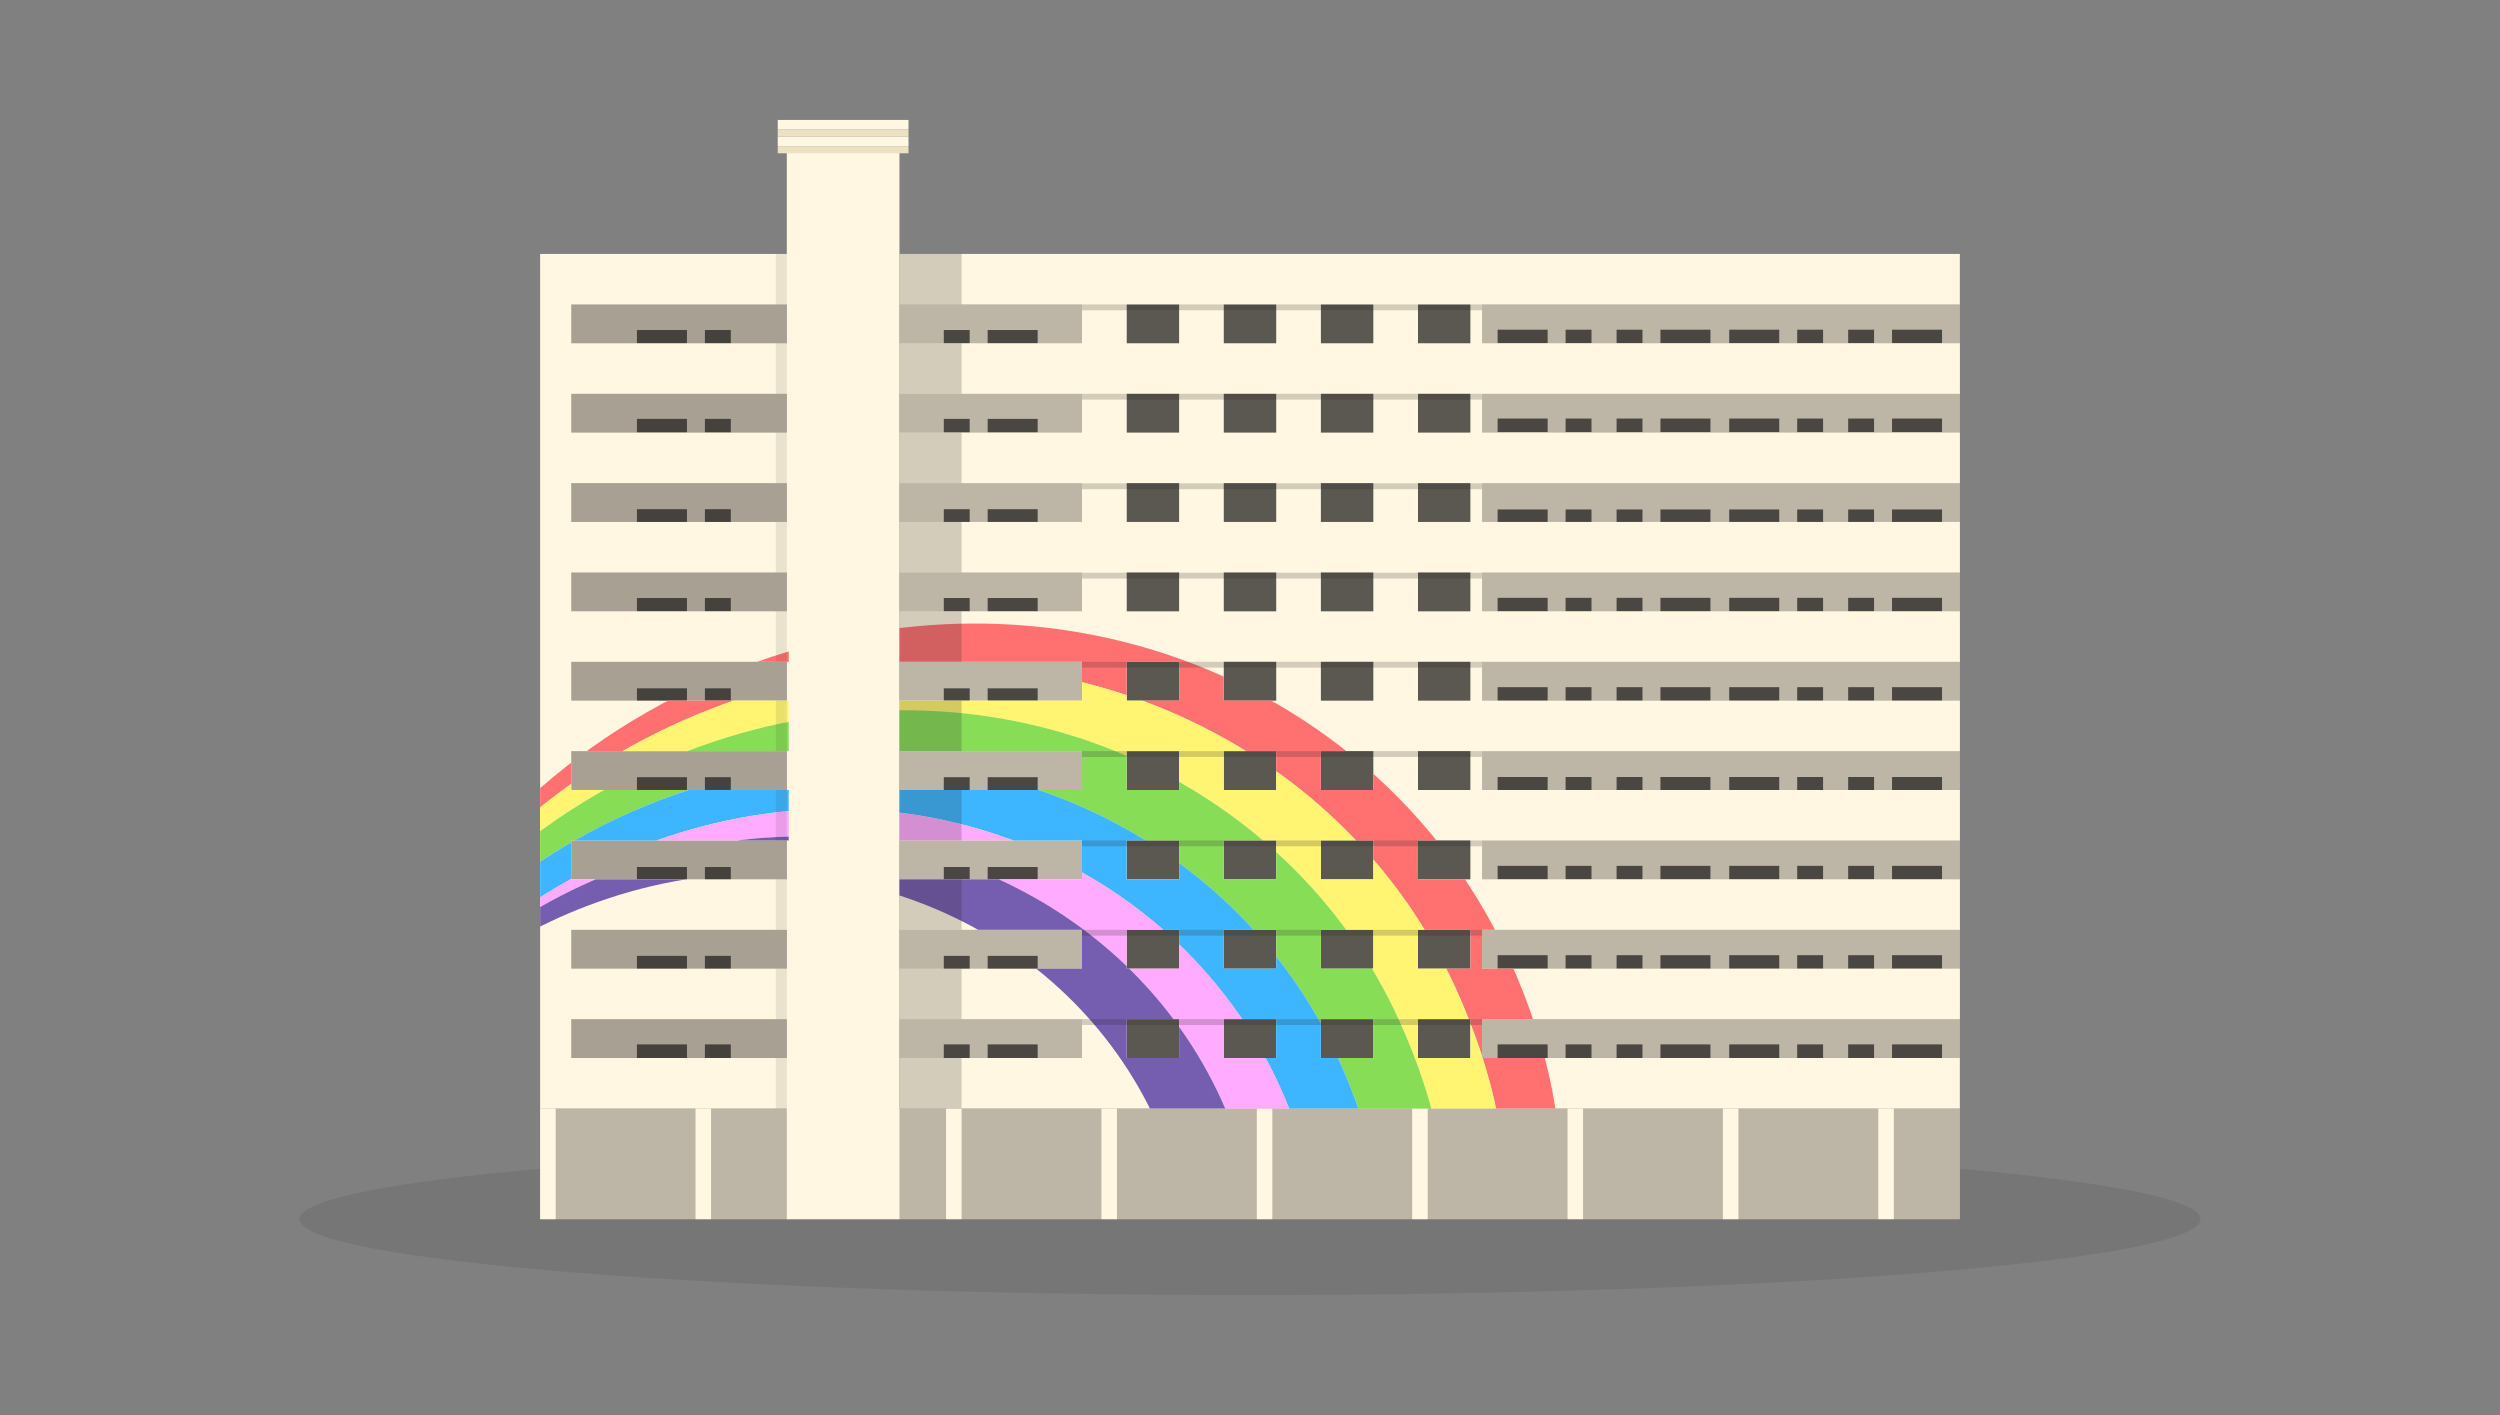 <?xml version="1.0" encoding="utf-8"?>
<!-- Generator: Adobe Illustrator 16.0.4, SVG Export Plug-In . SVG Version: 6.00 Build 0)  -->
<!DOCTYPE svg PUBLIC "-//W3C//DTD SVG 1.1//EN" "http://www.w3.org/Graphics/SVG/1.1/DTD/svg11.dtd">
<svg version="1.1" id="Layer_1" xmlns="http://www.w3.org/2000/svg" xmlns:xlink="http://www.w3.org/1999/xlink" x="0px" y="0px"
	 width="1000px" height="566px" viewBox="0 0 1000 566" style="enable-background:new 0 0 1000 566;" xml:space="preserve">
<rect x="0" y="0" width="1000" height="566" fill="#808080" stroke="none"/>
<style type="text/css">
<![CDATA[
	.st0{opacity:0.1;clip-path:url(#SVGID_6_);fill:#231F20;}
	.st1{fill:#88DD57;}
	.st2{opacity:0.2;clip-path:url(#SVGID_8_);fill:#231F20;}
	.st3{fill:#EDE1C3;}
	.st4{opacity:0.2;fill:#231F20;}
	.st5{fill:#5B5851;}
	.st6{clip-path:url(#SVGID_2_);}
	.st7{clip-path:url(#SVGID_4_);}
	.st8{opacity:0.4;fill:#231F20;}
	.st9{fill:#FF7171;}
	.st10{fill:#FFABFF;}
	.st11{fill:#FFF573;}
	.st12{fill:#FFF7E1;}
	.st13{opacity:0.1;fill:#231F20;}
	.st14{fill:#3EB6FF;}
	.st15{fill:#755DAF;}
	.st16{opacity:0.3;fill:#231F20;}
]]>
</style>
<g>
	<path class="st13" d="M880.188,487.675c0,16.759-170.213,30.349-380.188,30.349c-209.973,0-380.188-13.59-380.188-30.349
		c0-16.761,170.214-30.347,380.188-30.347C709.975,457.328,880.188,470.914,880.188,487.675z"/>
	<g>
		<rect x="216.06" y="443.396" class="st12" width="567.879" height="44.279"/>
		<rect x="216.06" y="443.396" class="st16" width="567.879" height="44.279"/>
		<rect x="314.721" y="61.184" class="st12" width="45.058" height="426.491"/>
		<rect x="311.096" y="58.465" class="st3" width="52.307" height="2.847"/>
		<rect x="311.096" y="51.775" class="st3" width="52.307" height="2.847"/>
		<rect x="311.096" y="54.623" class="st12" width="52.307" height="3.799"/>
		<rect x="311.096" y="47.977" class="st12" width="52.307" height="3.799"/>
		<rect x="378.423" y="443.396" class="st12" width="6.215" height="44.279"/>
		<rect x="440.571" y="443.396" class="st12" width="6.214" height="44.279"/>
		<rect x="216.06" y="443.396" class="st12" width="6.215" height="44.279"/>
		<rect x="278.208" y="443.396" class="st12" width="6.215" height="44.279"/>
		<rect x="502.719" y="443.396" class="st12" width="6.214" height="44.279"/>
		<rect x="450.669" y="121.778" class="st5" width="137.503" height="301.418"/>
		<rect x="564.866" y="443.396" class="st12" width="6.215" height="44.279"/>
		<rect x="627.015" y="443.396" class="st12" width="6.215" height="44.279"/>
		<rect x="592.834" y="121.778" class="st12" width="191.105" height="301.418"/>
		<g>
			<rect x="599.049" y="131.877" class="st5" width="20.004" height="5.438"/>
			<rect x="626.237" y="131.877" class="st5" width="10.36" height="5.438"/>
			<rect x="664.177" y="131.877" class="st5" width="20.003" height="5.438"/>
			<rect x="646.631" y="131.877" class="st5" width="10.36" height="5.438"/>
			<rect x="691.688" y="131.877" class="st5" width="20.005" height="5.438"/>
			<rect x="718.878" y="131.877" class="st5" width="10.358" height="5.438"/>
			<rect x="756.816" y="131.877" class="st5" width="20.002" height="5.438"/>
			<rect x="739.271" y="131.877" class="st5" width="10.359" height="5.438"/>
			<rect x="599.049" y="167.419" class="st5" width="20.004" height="5.438"/>
			<rect x="626.237" y="167.419" class="st5" width="10.36" height="5.438"/>
			<rect x="664.177" y="167.419" class="st5" width="20.003" height="5.438"/>
			<rect x="646.631" y="167.419" class="st5" width="10.36" height="5.438"/>
			<rect x="691.688" y="167.419" class="st5" width="20.005" height="5.438"/>
			<rect x="718.878" y="167.419" class="st5" width="10.358" height="5.438"/>
			<rect x="756.816" y="167.419" class="st5" width="20.002" height="5.438"/>
			<rect x="739.271" y="167.419" class="st5" width="10.359" height="5.438"/>
			<rect x="599.049" y="203.786" class="st5" width="20.004" height="5.438"/>
			<rect x="626.237" y="203.786" class="st5" width="10.36" height="5.438"/>
			<rect x="664.177" y="203.786" class="st5" width="20.003" height="5.438"/>
			<rect x="646.631" y="203.786" class="st5" width="10.36" height="5.438"/>
			<rect x="691.688" y="203.786" class="st5" width="20.005" height="5.438"/>
			<rect x="718.878" y="203.786" class="st5" width="10.358" height="5.438"/>
			<rect x="756.816" y="203.786" class="st5" width="20.002" height="5.438"/>
			<rect x="739.271" y="203.786" class="st5" width="10.359" height="5.438"/>
			<rect x="599.049" y="239.132" class="st5" width="20.004" height="5.438"/>
			<rect x="626.237" y="239.132" class="st5" width="10.36" height="5.438"/>
			<rect x="664.177" y="239.132" class="st5" width="20.003" height="5.438"/>
			<rect x="646.631" y="239.132" class="st5" width="10.36" height="5.438"/>
			<rect x="691.688" y="239.132" class="st5" width="20.005" height="5.438"/>
			<rect x="718.878" y="239.132" class="st5" width="10.358" height="5.438"/>
			<rect x="756.816" y="239.132" class="st5" width="20.002" height="5.438"/>
			<rect x="739.271" y="239.132" class="st5" width="10.359" height="5.438"/>
			<rect x="599.049" y="274.867" class="st5" width="20.004" height="5.438"/>
			<rect x="626.237" y="274.867" class="st5" width="10.36" height="5.438"/>
			<rect x="664.177" y="274.867" class="st5" width="20.003" height="5.438"/>
			<rect x="646.631" y="274.867" class="st5" width="10.36" height="5.438"/>
			<rect x="691.688" y="274.867" class="st5" width="20.005" height="5.438"/>
			<rect x="718.878" y="274.867" class="st5" width="10.358" height="5.438"/>
			<rect x="756.816" y="274.867" class="st5" width="20.002" height="5.438"/>
			<rect x="739.271" y="274.867" class="st5" width="10.359" height="5.438"/>
			<rect x="599.049" y="310.798" class="st5" width="20.004" height="5.438"/>
			<rect x="626.237" y="310.798" class="st5" width="10.36" height="5.438"/>
			<rect x="664.177" y="310.798" class="st5" width="20.003" height="5.438"/>
			<rect x="646.631" y="310.798" class="st5" width="10.36" height="5.438"/>
			<rect x="691.688" y="310.798" class="st5" width="20.005" height="5.438"/>
			<rect x="718.878" y="310.798" class="st5" width="10.358" height="5.438"/>
			<rect x="756.816" y="310.798" class="st5" width="20.002" height="5.438"/>
			<rect x="739.271" y="310.798" class="st5" width="10.359" height="5.438"/>
			<rect x="599.049" y="346.338" class="st5" width="20.004" height="5.438"/>
			<rect x="626.237" y="346.338" class="st5" width="10.36" height="5.438"/>
			<rect x="664.177" y="346.338" class="st5" width="20.003" height="5.438"/>
			<rect x="646.631" y="346.338" class="st5" width="10.36" height="5.438"/>
			<rect x="691.688" y="346.338" class="st5" width="20.005" height="5.438"/>
			<rect x="718.878" y="346.338" class="st5" width="10.358" height="5.438"/>
			<rect x="756.816" y="346.338" class="st5" width="20.002" height="5.438"/>
			<rect x="739.271" y="346.338" class="st5" width="10.359" height="5.438"/>
			<rect x="599.049" y="382.074" class="st5" width="20.004" height="5.438"/>
			<rect x="626.237" y="382.074" class="st5" width="10.36" height="5.438"/>
			<rect x="664.177" y="382.074" class="st5" width="20.003" height="5.438"/>
			<rect x="646.631" y="382.074" class="st5" width="10.36" height="5.438"/>
			<rect x="691.688" y="382.074" class="st5" width="20.005" height="5.438"/>
			<rect x="718.878" y="382.074" class="st5" width="10.358" height="5.438"/>
			<rect x="756.816" y="382.074" class="st5" width="20.002" height="5.438"/>
			<rect x="739.271" y="382.074" class="st5" width="10.359" height="5.438"/>
			<rect x="599.049" y="417.758" class="st5" width="20.004" height="5.438"/>
			<rect x="626.237" y="417.758" class="st5" width="10.36" height="5.438"/>
			<rect x="664.177" y="417.758" class="st5" width="20.003" height="5.438"/>
			<rect x="646.631" y="417.758" class="st5" width="10.36" height="5.438"/>
			<rect x="691.688" y="417.758" class="st5" width="20.005" height="5.438"/>
			<rect x="718.878" y="417.758" class="st5" width="10.358" height="5.438"/>
			<rect x="756.816" y="417.758" class="st5" width="20.002" height="5.438"/>
			<rect x="739.271" y="417.758" class="st5" width="10.359" height="5.438"/>
		</g>
		<rect x="689.162" y="443.396" class="st12" width="6.216" height="44.279"/>
		<rect x="751.311" y="443.396" class="st12" width="6.215" height="44.279"/>
		<rect x="592.834" y="121.778" class="st16" width="191.105" height="301.418"/>
		<rect x="359.779" y="121.778" class="st12" width="73.023" height="301.418"/>
		<g>
			<rect x="395.061" y="132.006" class="st5" width="20.003" height="5.438"/>
			<rect x="377.516" y="132.006" class="st5" width="10.36" height="5.438"/>
			<rect x="395.061" y="167.548" class="st5" width="20.003" height="5.438"/>
			<rect x="377.516" y="167.548" class="st5" width="10.36" height="5.438"/>
			<rect x="395.061" y="203.672" class="st5" width="20.003" height="5.438"/>
			<rect x="377.516" y="203.672" class="st5" width="10.36" height="5.438"/>
			<rect x="395.061" y="239.211" class="st5" width="20.003" height="5.438"/>
			<rect x="377.516" y="239.211" class="st5" width="10.36" height="5.438"/>
			<rect x="395.061" y="275.335" class="st5" width="20.003" height="5.438"/>
			<rect x="377.516" y="275.335" class="st5" width="10.36" height="5.438"/>
			<rect x="395.061" y="310.877" class="st5" width="20.003" height="5.438"/>
			<rect x="377.516" y="310.877" class="st5" width="10.36" height="5.438"/>
			<rect x="395.061" y="346.806" class="st5" width="20.003" height="5.438"/>
			<rect x="377.516" y="346.806" class="st5" width="10.36" height="5.438"/>
			<rect x="395.061" y="382.348" class="st5" width="20.003" height="5.438"/>
			<rect x="377.516" y="382.348" class="st5" width="10.36" height="5.438"/>
			<rect x="395.061" y="417.758" class="st5" width="20.003" height="5.438"/>
			<rect x="377.516" y="417.758" class="st5" width="10.36" height="5.438"/>
		</g>
		<rect x="359.779" y="121.778" class="st16" width="73.023" height="301.418"/>
		<rect x="228.49" y="121.778" class="st12" width="86.23" height="301.418"/>
		<g>
			<rect x="254.773" y="132.006" class="st5" width="20.004" height="5.438"/>
			<rect x="281.963" y="132.006" class="st5" width="10.358" height="5.438"/>
			<rect x="254.773" y="167.548" class="st5" width="20.004" height="5.438"/>
			<rect x="281.963" y="167.548" class="st5" width="10.358" height="5.438"/>
			<rect x="254.773" y="203.672" class="st5" width="20.004" height="5.438"/>
			<rect x="281.963" y="203.672" class="st5" width="10.358" height="5.438"/>
			<rect x="254.773" y="239.211" class="st5" width="20.004" height="5.438"/>
			<rect x="281.963" y="239.211" class="st5" width="10.358" height="5.438"/>
			<rect x="254.773" y="275.335" class="st5" width="20.004" height="5.438"/>
			<rect x="281.963" y="275.335" class="st5" width="10.358" height="5.438"/>
			<rect x="254.773" y="310.877" class="st5" width="20.004" height="5.438"/>
			<rect x="281.963" y="310.877" class="st5" width="10.358" height="5.438"/>
			<rect x="254.773" y="346.806" class="st5" width="20.004" height="5.438"/>
			<rect x="281.963" y="346.806" class="st5" width="10.358" height="5.438"/>
			<rect x="254.773" y="382.348" class="st5" width="20.004" height="5.438"/>
			<rect x="281.963" y="382.348" class="st5" width="10.358" height="5.438"/>
			<rect x="254.773" y="417.758" class="st5" width="20.004" height="5.438"/>
			<rect x="281.963" y="417.758" class="st5" width="10.358" height="5.438"/>
		</g>
		<rect x="228.49" y="121.778" class="st8" width="86.23" height="301.418"/>
		<g>
			<path class="st12" d="M783.939,121.778v-20.197H592.834h-4.661h-20.976h-17.866h-20.976h-17.869h-20.973h-17.868h-20.976h-17.867
				h-73.023v20.197h73.023v15.538h-73.023v20.199h73.023v15.536h-73.023v20.199h73.023v15.538h-73.023v20.197h73.023v15.538h-73.023
				v20.199h73.023v15.536h-73.023v20.198h73.023v15.538h-73.023v20.199h73.023v15.537h-73.023v20.196h73.023v15.538h-73.023v20.199
				h73.023v15.535h-73.023v20.199h73.023h17.867h20.976h17.868h20.973h17.869h20.976h17.866h20.976h4.661h191.105v-20.199H592.834
				v-15.535h191.105v-20.199H592.834v-15.538h191.105v-20.196H592.834V336.19h191.105v-20.199H592.834v-15.538h191.105v-20.198
				H592.834v-15.536h191.105v-20.199H592.834v-15.538h191.105v-20.197H592.834v-15.538h191.105V173.05H592.834v-15.536h191.105
				v-20.199H592.834v-15.538H783.939z M549.331,121.778v15.538h-20.976v-15.538H549.331z M510.486,193.249v15.538h-20.973v-15.538
				H510.486z M489.513,173.05v-15.536h20.973v15.536H489.513z M510.486,228.983v15.538h-20.973v-15.538H510.486z M510.486,264.719
				v15.536h-20.973v-15.536H510.486z M510.486,300.453v15.538h-20.973v-15.538H510.486z M510.486,336.19v15.537h-20.973V336.19
				H510.486z M510.486,371.924v15.538h-20.973v-15.538H510.486z M528.355,371.924h20.976v15.538h-20.976V371.924z M528.355,351.728
				V336.19h20.976v15.537H528.355z M528.355,315.991v-15.538h20.976v15.538H528.355z M528.355,280.255v-15.536h20.976v15.536
				H528.355z M528.355,244.521v-15.538h20.976v15.538H528.355z M528.355,208.786v-15.538h20.976v15.538H528.355z M528.355,173.05
				v-15.536h20.976v15.536H528.355z M510.486,121.778v15.538h-20.973v-15.538H510.486z M450.669,121.778h20.976v15.538h-20.976
				V121.778z M450.669,157.514h20.976v15.536h-20.976V157.514z M450.669,193.249h20.976v15.538h-20.976V193.249z M450.669,228.983
				h20.976v15.538h-20.976V228.983z M450.669,264.719h20.976v15.536h-20.976V264.719z M450.669,300.453h20.976v15.538h-20.976
				V300.453z M450.669,336.19h20.976v15.537h-20.976V336.19z M450.669,371.924h20.976v15.538h-20.976V371.924z M450.669,423.196
				v-15.535h20.976v15.535H450.669z M489.513,423.196v-15.535h20.973v15.535H489.513z M528.355,423.196v-15.535h20.976v15.535
				H528.355z M588.173,423.196h-20.976v-15.535h20.976V423.196z M588.173,387.462h-20.976v-15.538h20.976V387.462z M588.173,351.728
				h-20.976V336.19h20.976V351.728z M588.173,315.991h-20.976v-15.538h20.976V315.991z M588.173,280.255h-20.976v-15.536h20.976
				V280.255z M588.173,244.521h-20.976v-15.538h20.976V244.521z M588.173,208.786h-20.976v-15.538h20.976V208.786z M588.173,173.05
				h-20.976v-15.536h20.976V173.05z M588.173,137.315h-20.976v-15.538h20.976V137.315z"/>
			<polygon class="st12" points="216.06,101.581 216.06,121.778 216.06,137.315 216.06,157.514 216.06,173.05 216.06,193.249 
				216.06,208.786 216.06,228.983 216.06,244.521 216.06,264.719 216.06,280.255 216.06,300.453 216.06,315.991 216.06,336.19 
				216.06,351.728 216.06,371.924 216.06,387.462 216.06,407.661 216.06,423.196 216.06,443.396 228.49,443.396 315.498,443.396 
				315.498,423.196 228.49,423.196 228.49,407.661 315.498,407.661 315.498,387.462 228.49,387.462 228.49,371.924 315.498,371.924 
				315.498,351.728 228.49,351.728 228.49,336.19 315.498,336.19 315.498,315.991 228.49,315.991 228.49,300.453 315.498,300.453 
				315.498,280.255 228.49,280.255 228.49,264.719 315.498,264.719 315.498,244.521 228.49,244.521 228.49,228.983 315.498,228.983 
				315.498,208.786 228.49,208.786 228.49,193.249 315.498,193.249 315.498,173.05 228.49,173.05 228.49,157.514 315.498,157.514 
				315.498,137.315 228.49,137.315 228.49,121.778 315.498,121.778 315.498,101.581 228.49,101.581 			"/>
		</g>
		<g>
			<defs>
				<path id="SVGID_1_" d="M757.525,121.778v-20.197H592.834h-4.661h-20.976h-17.866h-20.976h-17.869h-20.973h-17.868h-20.976
					h-17.867h-73.023v20.197h73.023v15.538h-73.023v20.199h73.023v15.536h-73.023v20.199h73.023v15.538h-73.023v20.197h73.023
					v15.538h-73.023v20.199h73.023v15.536h-73.023v20.198h73.023v15.538h-73.023v20.199h73.023v15.537h-73.023v20.196h73.023v15.538
					h-73.023v20.199h73.023v15.535h-73.023v20.199h73.023h17.867h20.976h17.868h20.973h17.869h20.976h17.866h20.976h4.661h164.691
					v-20.199H592.834v-15.535h164.691v-20.199H592.834v-15.538h164.691v-20.196H592.834V336.19h164.691v-20.199H592.834v-15.538
					h164.691v-20.198H592.834v-15.536h164.691v-20.199H592.834v-15.538h164.691v-20.197H592.834v-15.538h164.691V173.05H592.834
					v-15.536h164.691v-20.199H592.834v-15.538H757.525z M549.331,121.778v15.538h-20.976v-15.538H549.331z M510.486,193.249v15.538
					h-20.973v-15.538H510.486z M489.513,173.05v-15.536h20.973v15.536H489.513z M510.486,228.983v15.538h-20.973v-15.538H510.486z
					 M510.486,264.719v15.536h-20.973v-15.536H510.486z M510.486,300.453v15.538h-20.973v-15.538H510.486z M510.486,336.19v15.537
					h-20.973V336.19H510.486z M510.486,371.924v15.538h-20.973v-15.538H510.486z M528.355,371.924h20.976v15.538h-20.976V371.924z
					 M528.355,351.728V336.19h20.976v15.537H528.355z M528.355,315.991v-15.538h20.976v15.538H528.355z M528.355,280.255v-15.536
					h20.976v15.536H528.355z M528.355,244.521v-15.538h20.976v15.538H528.355z M528.355,208.786v-15.538h20.976v15.538H528.355z
					 M528.355,173.05v-15.536h20.976v15.536H528.355z M510.486,121.778v15.538h-20.973v-15.538H510.486z M450.669,121.778h20.976
					v15.538h-20.976V121.778z M450.669,157.514h20.976v15.536h-20.976V157.514z M450.669,193.249h20.976v15.538h-20.976V193.249z
					 M450.669,228.983h20.976v15.538h-20.976V228.983z M450.669,264.719h20.976v15.536h-20.976V264.719z M450.669,300.453h20.976
					v15.538h-20.976V300.453z M450.669,336.19h20.976v15.537h-20.976V336.19z M450.669,371.924h20.976v15.538h-20.976V371.924z
					 M450.669,423.196v-15.535h20.976v15.535H450.669z M489.513,423.196v-15.535h20.973v15.535H489.513z M528.355,423.196v-15.535
					h20.976v15.535H528.355z M588.173,423.196h-20.976v-15.535h20.976V423.196z M588.173,387.462h-20.976v-15.538h20.976V387.462z
					 M588.173,351.728h-20.976V336.19h20.976V351.728z M588.173,315.991h-20.976v-15.538h20.976V315.991z M588.173,280.255h-20.976
					v-15.536h20.976V280.255z M588.173,244.521h-20.976v-15.538h20.976V244.521z M588.173,208.786h-20.976v-15.538h20.976V208.786z
					 M588.173,173.05h-20.976v-15.536h20.976V173.05z M588.173,137.315h-20.976v-15.538h20.976V137.315z"/>
			</defs>
			<clipPath id="SVGID_2_">
				<use xlink:href="#SVGID_1_"  style="overflow:visible;"/>
			</clipPath>
			<g class="st6">
				<path class="st9" d="M603.452,383.094C556.475,279.559,432.72,221.413,308.083,262.912
					c-70.494,23.47-124.114,72.405-150.909,130.003c27.395-50.517,76.573-92.818,139.831-113.881
					C417.329,238.973,536.8,295.105,582.15,395.058c65.006,143.27-39.258,221.034-159.583,261.098
					c-11.756,3.913-23.562,6.938-35.329,9.132c16.905-2.221,33.957-6.088,50.91-11.734
					C562.786,612.057,670.787,531.502,603.452,383.094z"/>
				<path class="st11" d="M582.15,395.058C536.8,295.105,417.329,238.973,297.006,279.034
					c-71.735,23.884-125.372,75.08-149.655,134.599c25.386-51.876,74.35-95.738,138.278-117.022
					c115.621-38.496,230.421,15.441,274,111.488c62.464,137.67-37.725,212.396-153.345,250.893
					c-10.474,3.486-20.989,6.237-31.478,8.303c15.867-2.173,31.86-5.845,47.762-11.139
					C542.893,616.092,647.156,538.327,582.15,395.058z"/>
				<path class="st1" d="M559.629,408.099c-43.578-96.047-158.379-149.984-274-111.488
					c-73.903,24.606-127.822,79.378-148.413,141.83c22.538-53.915,71.399-100.185,136.548-121.874
					c110.278-36.719,219.779,14.729,261.345,106.339c59.579,131.312-35.983,202.586-146.263,239.305
					c-8.894,2.961-17.82,5.366-26.73,7.248c14.678-2.113,29.463-5.571,44.167-10.467
					C521.904,620.495,622.093,545.769,559.629,408.099z"/>
				<path class="st14" d="M535.11,422.905c-41.566-91.61-151.067-143.058-261.345-106.339
					c-110.282,36.717-173.919,143.858-142.14,239.306c31.78,95.446,146.942,143.056,257.222,106.338
					C499.127,625.491,594.689,554.218,535.11,422.905z M374.732,658.624c-103.342,34.407-211.261-10.207-241.041-99.649
					c-29.781-89.443,29.854-189.845,133.199-224.253c103.342-34.408,205.954,13.802,244.906,99.65
					C567.626,557.424,478.077,624.216,374.732,658.624z"/>
				<path class="st10" d="M511.796,434.372c-38.952-85.849-141.563-134.059-244.906-99.65c-38.808,12.92-71.451,35.149-95.51,62.607
					c22.096-22.669,50.65-40.984,83.986-52.083c98.449-32.78,196.2,13.149,233.307,94.93
					c53.187,117.224-32.121,180.852-130.573,213.631c-51.291,17.078-103.759,13.711-146.274-5.473
					c46.146,24.074,105.235,29.493,162.906,10.29C478.077,624.216,567.626,557.424,511.796,434.372z"/>
				<path class="st15" d="M488.673,440.176c-37.106-81.78-134.857-127.71-233.307-94.93c-49.592,16.511-88.61,48.978-111.505,88.025
					c22.015-32.705,56.434-59.595,99.23-73.843c92.573-30.823,184.493,12.364,219.386,89.267
					c50.013,110.229-30.204,170.061-122.782,200.884c-43.909,14.62-88.735,13.303-126.583-0.659
					c42.282,18.674,94.215,21.792,144.988,4.887C456.552,621.027,541.859,557.399,488.673,440.176z"/>
			</g>
		</g>
		<g>
			<defs>
				<polygon id="SVGID_3_" points="216.06,101.581 216.06,121.778 216.06,137.315 216.06,157.514 216.06,173.05 216.06,193.249 
					216.06,208.786 216.06,228.983 216.06,244.521 216.06,264.719 216.06,280.255 216.06,300.453 216.06,315.991 216.06,336.19 
					216.06,351.728 216.06,371.924 216.06,387.462 216.06,407.661 216.06,423.196 216.06,443.396 228.49,443.396 315.498,443.396 
					315.498,423.196 228.49,423.196 228.49,407.661 315.498,407.661 315.498,387.462 228.49,387.462 228.49,371.924 
					315.498,371.924 315.498,351.728 228.49,351.728 228.49,336.19 315.498,336.19 315.498,315.991 228.49,315.991 228.49,300.453 
					315.498,300.453 315.498,280.255 228.49,280.255 228.49,264.719 315.498,264.719 315.498,244.521 228.49,244.521 
					228.49,228.983 315.498,228.983 315.498,208.786 228.49,208.786 228.49,193.249 315.498,193.249 315.498,173.05 228.49,173.05 
					228.49,157.514 315.498,157.514 315.498,137.315 228.49,137.315 228.49,121.778 315.498,121.778 315.498,101.581 
					228.49,101.581 				"/>
			</defs>
			<clipPath id="SVGID_4_">
				<use xlink:href="#SVGID_3_"  style="overflow:visible;"/>
			</clipPath>
			<g class="st7">
				<path class="st9" d="M603.452,383.094C556.475,279.559,432.72,221.413,308.083,262.912
					c-70.494,23.47-124.114,72.405-150.909,130.003c27.395-50.517,76.573-92.818,139.831-113.881
					C417.329,238.973,536.8,295.105,582.15,395.058c65.006,143.27-39.258,221.034-159.583,261.098
					c-11.756,3.913-23.562,6.938-35.329,9.132c16.905-2.221,33.957-6.088,50.91-11.734
					C562.786,612.057,670.787,531.502,603.452,383.094z"/>
				<path class="st11" d="M582.15,395.058C536.8,295.105,417.329,238.973,297.006,279.034
					c-71.735,23.884-125.372,75.08-149.655,134.599c25.386-51.876,74.35-95.738,138.278-117.022
					c115.621-38.496,230.421,15.441,274,111.488c62.464,137.67-37.725,212.396-153.345,250.893
					c-10.474,3.486-20.989,6.237-31.478,8.303c15.867-2.173,31.86-5.845,47.762-11.139
					C542.893,616.092,647.156,538.327,582.15,395.058z"/>
				<path class="st1" d="M559.629,408.099c-43.578-96.047-158.379-149.984-274-111.488
					c-73.903,24.606-127.822,79.378-148.413,141.83c22.538-53.915,71.399-100.185,136.548-121.874
					c110.278-36.719,219.779,14.729,261.345,106.339c59.579,131.312-35.983,202.586-146.263,239.305
					c-8.894,2.961-17.82,5.366-26.73,7.248c14.678-2.113,29.463-5.571,44.167-10.467
					C521.904,620.495,622.093,545.769,559.629,408.099z"/>
				<path class="st14" d="M535.11,422.905c-41.566-91.61-151.067-143.058-261.345-106.339
					c-110.282,36.717-173.919,143.858-142.14,239.306c31.78,95.446,146.942,143.056,257.222,106.338
					C499.127,625.491,594.689,554.218,535.11,422.905z M374.732,658.624c-103.342,34.407-211.261-10.207-241.041-99.649
					c-29.781-89.443,29.854-189.845,133.199-224.253c103.342-34.408,205.954,13.802,244.906,99.65
					C567.626,557.424,478.077,624.216,374.732,658.624z"/>
				<path class="st10" d="M511.796,434.372c-38.952-85.849-141.563-134.059-244.906-99.65c-38.808,12.92-71.451,35.149-95.51,62.607
					c22.096-22.669,50.65-40.984,83.986-52.083c98.449-32.78,196.2,13.149,233.307,94.93
					c53.187,117.224-32.121,180.852-130.573,213.631c-51.291,17.078-103.759,13.711-146.274-5.473
					c46.146,24.074,105.235,29.493,162.906,10.29C478.077,624.216,567.626,557.424,511.796,434.372z"/>
				<path class="st15" d="M488.673,440.176c-37.106-81.78-134.857-127.71-233.307-94.93c-49.592,16.511-88.61,48.978-111.505,88.025
					c22.015-32.705,56.434-59.595,99.23-73.843c92.573-30.823,184.493,12.364,219.386,89.267
					c50.013,110.229-30.204,170.061-122.782,200.884c-43.909,14.62-88.735,13.303-126.583-0.659
					c42.282,18.674,94.215,21.792,144.988,4.887C456.552,621.027,541.859,557.399,488.673,440.176z"/>
			</g>
		</g>
		<g>
			<defs>
				<polygon id="SVGID_5_" points="216.06,101.581 216.06,121.778 216.06,137.315 216.06,157.514 216.06,173.05 216.06,193.249 
					216.06,208.786 216.06,228.983 216.06,244.521 216.06,264.719 216.06,280.255 216.06,300.453 216.06,315.991 216.06,336.19 
					216.06,351.728 216.06,371.924 216.06,387.462 216.06,407.661 216.06,423.196 216.06,443.396 228.394,443.396 314.721,443.396 
					314.721,423.196 228.394,423.196 228.394,407.661 314.721,407.661 314.721,387.462 228.394,387.462 228.394,371.924 
					314.721,371.924 314.721,351.728 228.394,351.728 228.394,336.19 314.721,336.19 314.721,315.991 228.394,315.991 
					228.394,300.453 314.721,300.453 314.721,280.255 228.394,280.255 228.394,264.719 314.721,264.719 314.721,244.521 
					228.394,244.521 228.394,228.983 314.721,228.983 314.721,208.786 228.394,208.786 228.394,193.249 314.721,193.249 
					314.721,173.05 228.394,173.05 228.394,157.514 314.721,157.514 314.721,137.315 228.394,137.315 228.394,121.778 
					314.721,121.778 314.721,101.581 228.394,101.581 				"/>
			</defs>
			<clipPath id="SVGID_6_">
				<use xlink:href="#SVGID_5_"  style="overflow:visible;"/>
			</clipPath>
			<rect x="310.319" y="101.581" class="st0" width="4.402" height="341.814"/>
		</g>
		<g>
			<defs>
				<path id="SVGID_7_" d="M783.939,121.778v-20.197H592.834h-4.661h-20.976h-17.866h-20.976h-17.869h-20.973h-17.868h-20.976
					h-17.867h-73.023v20.197h73.023v15.538h-73.023v20.199h73.023v15.536h-73.023v20.199h73.023v15.538h-73.023v20.197h73.023
					v15.538h-73.023v20.199h73.023v15.536h-73.023v20.198h73.023v15.538h-73.023v20.199h73.023v15.537h-73.023v20.196h73.023v15.538
					h-73.023v20.199h73.023v15.535h-73.023v20.199h73.023h17.867h20.976h17.868h20.973h17.869h20.976h17.866h20.976h4.661h191.105
					v-20.199H592.834v-15.535h191.105v-20.199H592.834v-15.538h191.105v-20.196H592.834V336.19h191.105v-20.199H592.834v-15.538
					h191.105v-20.198H592.834v-15.536h191.105v-20.199H592.834v-15.538h191.105v-20.197H592.834v-15.538h191.105V173.05H592.834
					v-15.536h191.105v-20.199H592.834v-15.538H783.939z M549.331,121.778v15.538h-20.976v-15.538H549.331z M510.486,193.249v15.538
					h-20.973v-15.538H510.486z M489.513,173.05v-15.536h20.973v15.536H489.513z M510.486,228.983v15.538h-20.973v-15.538H510.486z
					 M510.486,264.719v15.536h-20.973v-15.536H510.486z M510.486,300.453v15.538h-20.973v-15.538H510.486z M510.486,336.19v15.537
					h-20.973V336.19H510.486z M510.486,371.924v15.538h-20.973v-15.538H510.486z M528.355,371.924h20.976v15.538h-20.976V371.924z
					 M528.355,351.728V336.19h20.976v15.537H528.355z M528.355,315.991v-15.538h20.976v15.538H528.355z M528.355,280.255v-15.536
					h20.976v15.536H528.355z M528.355,244.521v-15.538h20.976v15.538H528.355z M528.355,208.786v-15.538h20.976v15.538H528.355z
					 M528.355,173.05v-15.536h20.976v15.536H528.355z M510.486,121.778v15.538h-20.973v-15.538H510.486z M450.669,121.778h20.976
					v15.538h-20.976V121.778z M450.669,157.514h20.976v15.536h-20.976V157.514z M450.669,193.249h20.976v15.538h-20.976V193.249z
					 M450.669,228.983h20.976v15.538h-20.976V228.983z M450.669,264.719h20.976v15.536h-20.976V264.719z M450.669,300.453h20.976
					v15.538h-20.976V300.453z M450.669,336.19h20.976v15.537h-20.976V336.19z M450.669,371.924h20.976v15.538h-20.976V371.924z
					 M450.669,423.196v-15.535h20.976v15.535H450.669z M489.513,423.196v-15.535h20.973v15.535H489.513z M528.355,423.196v-15.535
					h20.976v15.535H528.355z M588.173,423.196h-20.976v-15.535h20.976V423.196z M588.173,387.462h-20.976v-15.538h20.976V387.462z
					 M588.173,351.728h-20.976V336.19h20.976V351.728z M588.173,315.991h-20.976v-15.538h20.976V315.991z M588.173,280.255h-20.976
					v-15.536h20.976V280.255z M588.173,244.521h-20.976v-15.538h20.976V244.521z M588.173,208.786h-20.976v-15.538h20.976V208.786z
					 M588.173,173.05h-20.976v-15.536h20.976V173.05z M588.173,137.315h-20.976v-15.538h20.976V137.315z"/>
			</defs>
			<clipPath id="SVGID_8_">
				<use xlink:href="#SVGID_7_"  style="overflow:visible;"/>
			</clipPath>
			<rect x="359.779" y="101.581" class="st2" width="24.859" height="341.814"/>
		</g>
		<rect x="432.802" y="121.778" class="st4" width="160.032" height="2.331"/>
		<rect x="432.802" y="157.514" class="st4" width="160.032" height="2.331"/>
		<rect x="432.802" y="193.345" class="st4" width="160.032" height="2.331"/>
		<rect x="432.802" y="229.081" class="st4" width="160.032" height="2.331"/>
		<rect x="432.802" y="264.719" class="st4" width="160.032" height="2.331"/>
		<rect x="432.802" y="300.453" class="st4" width="160.032" height="2.331"/>
		<rect x="432.802" y="336.19" class="st4" width="160.032" height="2.33"/>
		<rect x="432.802" y="371.924" class="st4" width="160.032" height="2.331"/>
		<rect x="432.802" y="407.661" class="st4" width="160.032" height="2.328"/>
	</g>
</g>
</svg>
